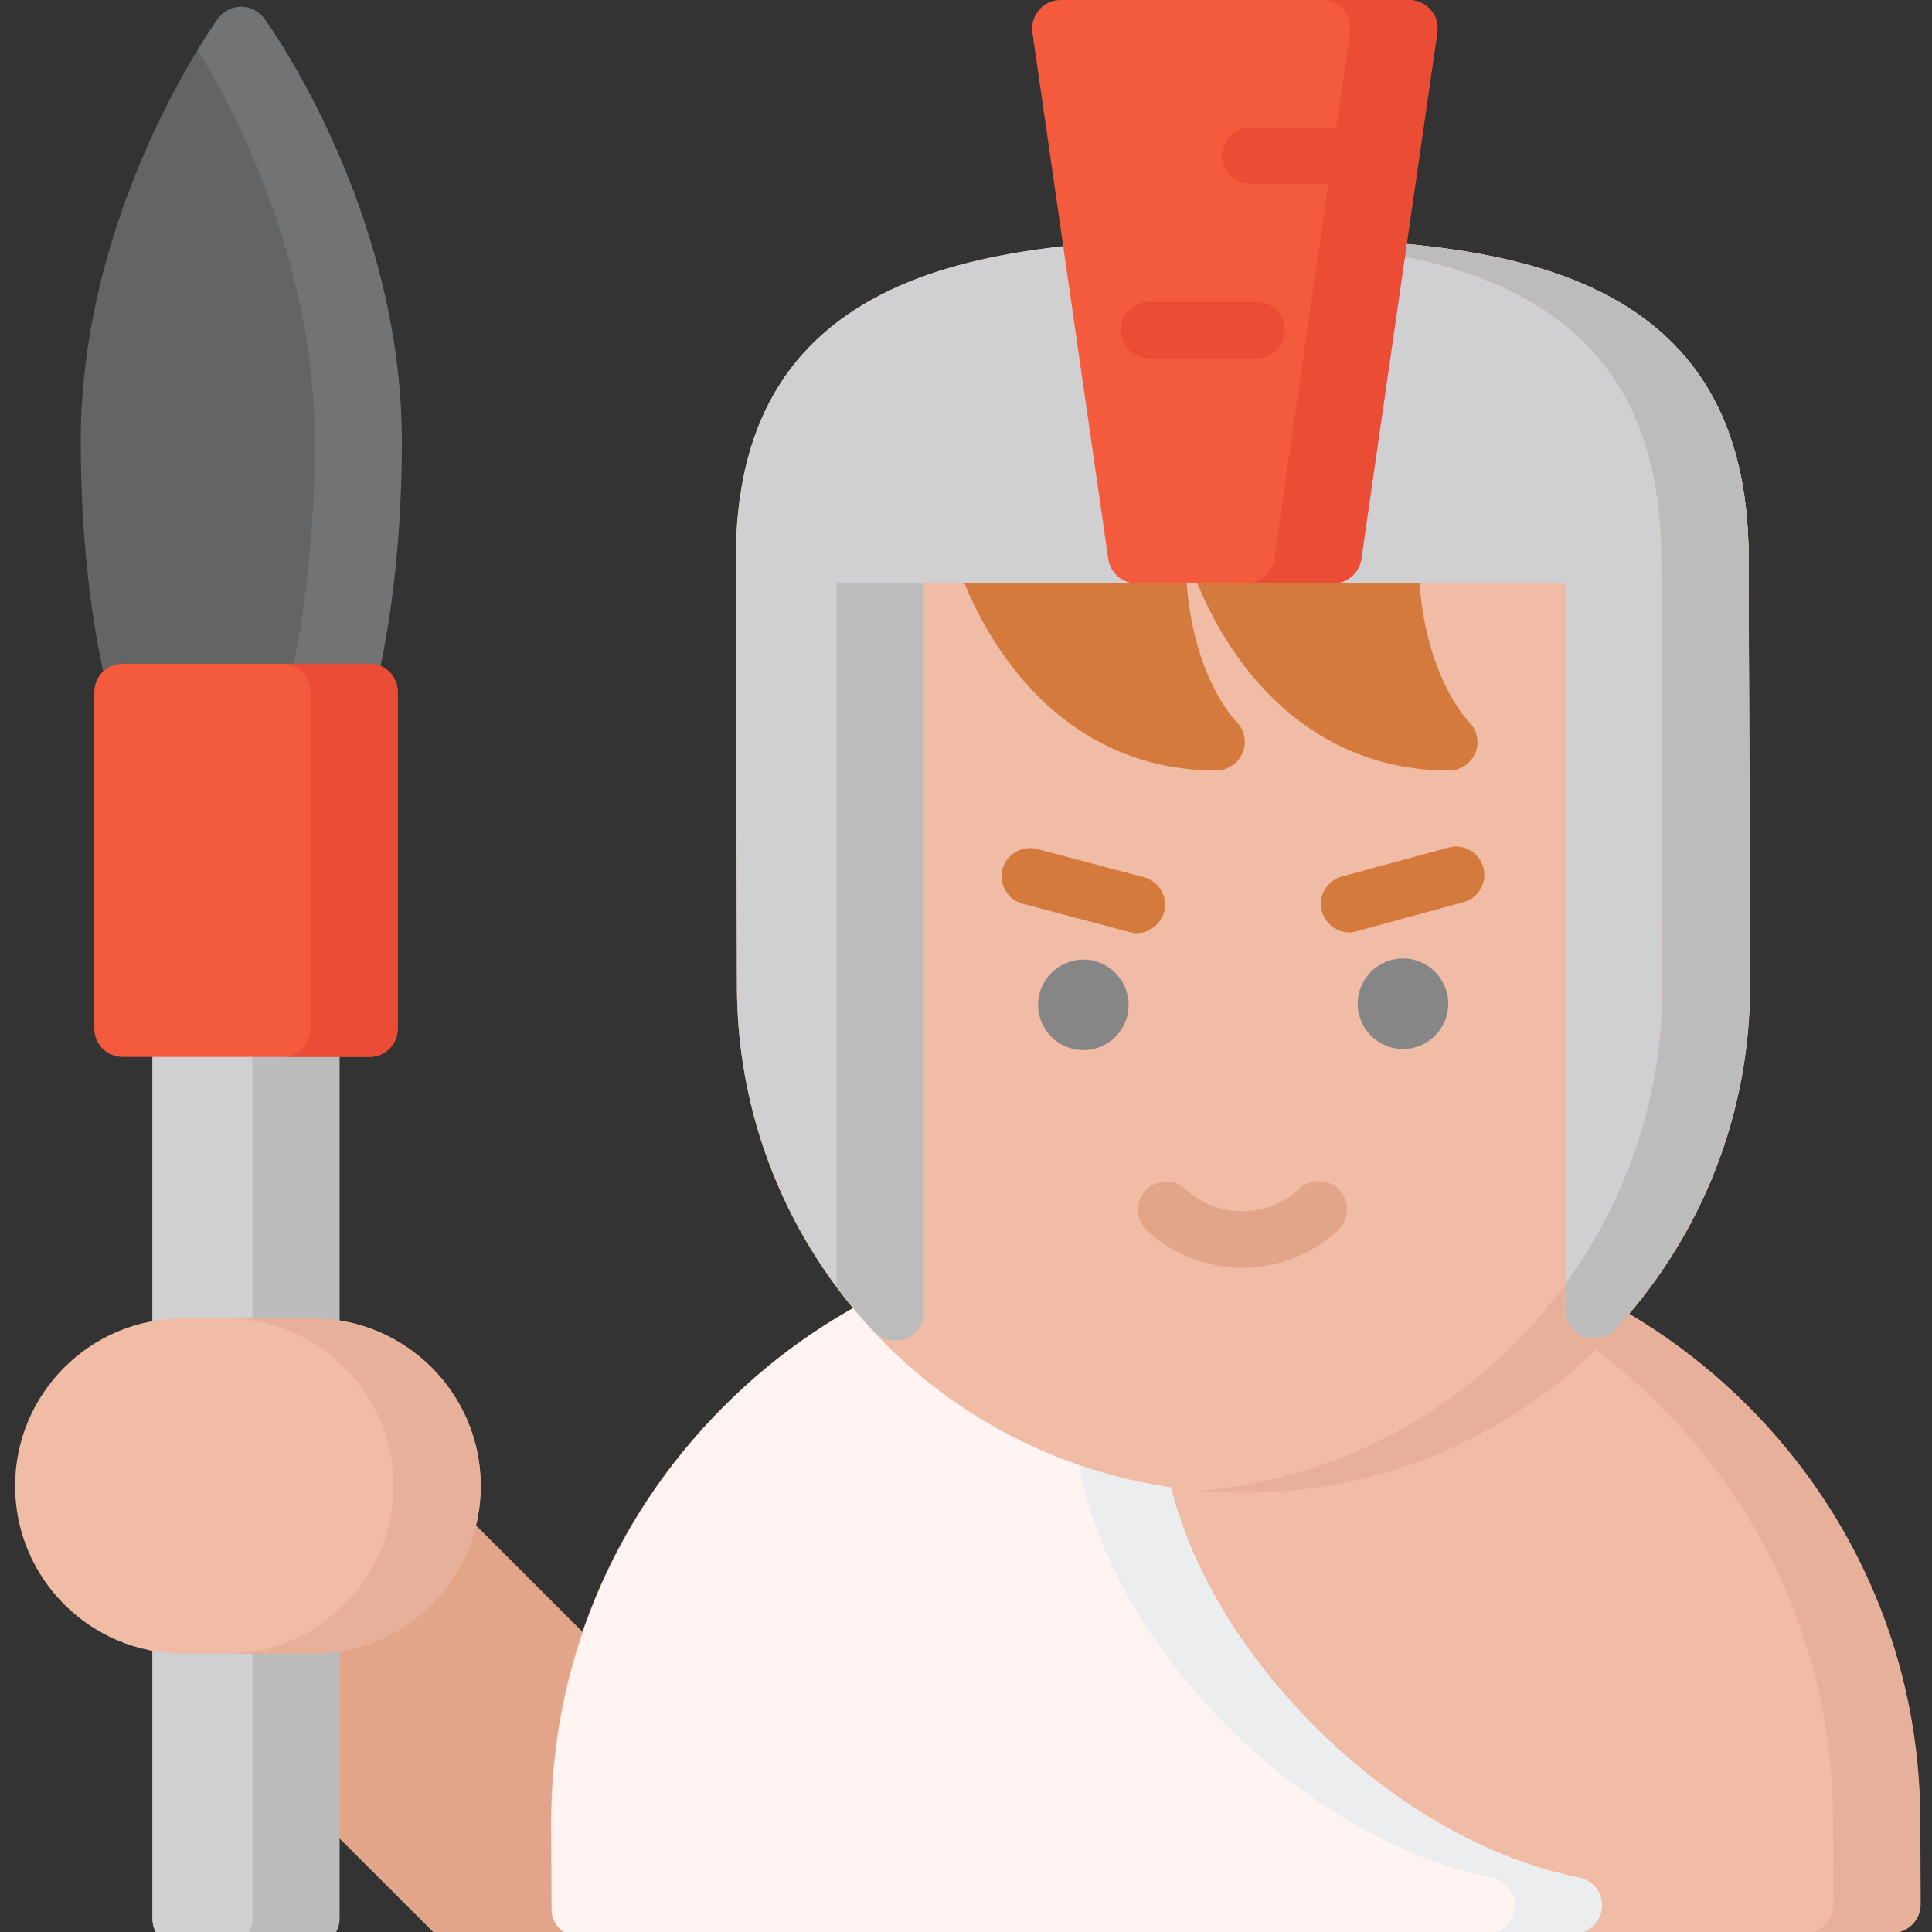 <?xml version="1.0" encoding="utf-8"?>
<!-- Generator: Adobe Illustrator 23.1.0, SVG Export Plug-In . SVG Version: 6.00 Build 0)  -->
<svg version="1.1" id="Layer_1" xmlns="http://www.w3.org/2000/svg" xmlns:xlink="http://www.w3.org/1999/xlink" x="0px" y="0px"
	 viewBox="0 0 512 512" style="enable-background:new 0 0 512 512;" xml:space="preserve">
<rect x="0" y="0" width="512" height="512" fill="#333333" stroke="none"/>
<style type="text/css">
	.st0{fill:#F9CD45;}
	.st1{fill:#E0A632;}
	.st2{fill:#E2A58A;}
	.st3{fill:#F0BCA6;}
	.st4{fill:#E6B09A;}
	.st5{fill:#FFF4F1;}
	.st6{fill:#ECEDEF;}
	.st7{fill:#BBBBBB;}
	.st8{fill:#D47A3D;}
	.st9{fill:#D0CFD1;}
	.st10{fill:#868686;}
	.st11{fill:#BCBCBC;}
	.st12{fill:#646464;}
	.st13{fill:#727374;}
	.st14{fill:#F45A3C;}
	.st15{fill:#EB4C36;}
</style>
<path class="st0" d="M3118.3-581.6c-31.6-31.6-73.4-49-117.8-49s-86.2,17.4-117.8,49s-49,73.4-49,117.8v238.2c0,4.2,3.4,7.5,7.5,7.5
	h318.5c4.2,0,7.5-3.4,7.5-7.5v-238.3C3167.3-508.2,3149.9-550.1,3118.3-581.6z"/>
<ellipse class="st1" cx="2488.4" cy="-825.5" rx="144.2" ry="86.9"/>
<ellipse class="st1" cx="2285.6" cy="-392.9" rx="51" ry="41.8"/>
<path class="st2" d="M114.8,512h106c1-1.8,1.2-3.9,0.6-5.9c-2-6.4-5.6-12.2-10.3-16.9L95.9,374c-16.4-16.4-43.1-16.4-59.6,0
	c-7.9,7.9-12.3,18.5-12.3,29.8c0,11.3,4.4,21.9,12.3,29.8L114.8,512z"/>
<path class="st3" d="M149.4,512h353.7c1.4-0.3,2.6-1,3.6-2c1.4-1.4,2.2-3.3,2.2-5.3l-0.1-22.5c-0.1-41.5-16.5-80.6-46.1-110
	c-29.5-29.3-68.5-45.5-109.8-45.5c-0.2,0-0.3,0-0.5,0l-50.9,0.2c-41.5,0.1-80.6,16.5-110,46.1c-29.5,29.6-45.6,68.8-45.5,110.3
	l0.1,22.5C146.1,508.4,147.4,510.7,149.4,512z"/>
<path class="st4" d="M508.9,482.2c-0.1-41.5-16.5-80.6-46.1-110c-29.5-29.3-68.5-45.5-109.8-45.5c-0.2,0-0.3,0-0.5,0l-18.5,0.1
	c39.8,1,77.2,17.1,105.7,45.4c29.6,29.5,46,68.5,46.1,110l0.1,22.5c0,2-0.8,3.9-2.2,5.3c-1,1-2.2,1.7-3.6,2h23.1
	c1.4-0.3,2.6-1,3.6-2c1.4-1.4,2.2-3.3,2.2-5.3L508.9,482.2z"/>
<path class="st5" d="M148.3,511.1c0.4,0.4,0.7,0.7,1.1,0.9h270.2c2.6-1,4.6-3.4,4.9-6.3c0.4-3.8-2.2-7.3-6-8.1
	c-26.7-5.3-54.5-22.3-76.3-46.6c-21.9-24.3-34.5-52.5-34.6-77.2c0-12.7,1.6-25.3,4.8-37.5c0.6-2.3,0.1-4.7-1.3-6.5
	c-1.4-1.8-3.6-2.9-6-2.9h0l-3.5,0c-41.5,0.1-80.6,16.5-110,46.1s-45.6,68.8-45.5,110.3l0.1,22.5
	C146.1,507.8,146.9,509.7,148.3,511.1z"/>
<path class="st6" d="M418.5,497.6c-26.7-5.3-54.5-22.3-76.3-46.6c-21.9-24.3-34.5-52.5-34.6-77.2c0-12.7,1.6-25.3,4.8-37.5
	c0.6-2.3,0.1-4.7-1.3-6.5c-1.4-1.8-3.6-2.9-6-2.9h0l-3.5,0c-5.4,0-10.7,0.3-16,0.9c0.9,0.5,1.8,1.2,2.4,2c1.4,1.9,1.9,4.3,1.3,6.5
	c-3.2,12.2-4.8,24.8-4.8,37.5c0.1,24.7,12.7,52.9,34.6,77.2c21.9,24.3,49.7,41.3,76.3,46.6c3.8,0.8,6.4,4.3,6,8.1
	c-0.3,2.9-2.3,5.4-4.9,6.3h23.1c2.6-1,4.6-3.4,4.9-6.3C424.9,501.8,422.3,498.3,418.5,497.6z"/>
<path class="st7" d="M89.1,512c0.6-1.1,0.9-2.3,0.9-3.6V196.9c0-4.2-3.4-7.5-7.5-7.5H47.9c-4.2,0-7.5,3.4-7.5,7.5v311.5
	c0,1.3,0.3,2.6,0.9,3.6H89.1z"/>
<path class="st3" d="M463.4,147.7c-0.1-35.3-13.8-58.7-41.9-71.6C396.2,64.5,362,63,328.8,63.1c-33.2,0.1-67.4,1.8-92.5,13.6
	c-27.9,13.1-41.4,36.6-41.3,71.8l0.3,113.2c0.2,73.9,60.4,133.8,134.2,133.8h0.4c74-0.2,134-60.6,133.8-134.6L463.4,147.7z"/>
<path class="st8" d="M327.6,191.2c-0.1-0.1-13.4-13.5-13.4-44.2c0-4.2-3.4-7.5-7.5-7.5h-45.9c-2.4,0-4.6,1.1-6,3
	c-1.4,1.9-1.9,4.4-1.2,6.6c0.2,0.6,4.2,13.9,14.4,27.3c13.9,18.2,32.7,27.8,54.3,27.8c3.1,0,5.8-1.9,7-4.7S329.8,193.3,327.6,191.2z
	"/>
<path class="st8" d="M389.2,191.2c-0.1-0.1-13.3-13.5-13.3-44.2c0-4.2-3.4-7.5-7.5-7.5h-45.9c-2.4,0-4.6,1.1-6,3
	c-1.4,1.9-1.9,4.4-1.2,6.6c0.2,0.6,4.2,13.9,14.4,27.3c13.9,18.2,32.7,27.8,54.3,27.8c3.1,0,5.8-1.9,7-4.7S391.4,193.3,389.2,191.2z
	"/>
<path class="st9" d="M463.4,147.7c-0.1-35.3-13.8-58.7-41.9-71.6C396.2,64.5,362,63,328.8,63.1c-33.2,0.1-67.4,1.8-92.5,13.6
	c-27.9,13.1-41.4,36.6-41.3,71.8l0.3,113.2c0.1,33.9,13,66.2,36.3,91.1c1.5,1.6,3.5,2.4,5.5,2.4c0.9,0,1.9-0.2,2.8-0.5
	c2.9-1.1,4.8-3.9,4.8-7V154.5h170.3v192.6c0,3.1,1.9,5.9,4.8,7c2.9,1.1,6.2,0.4,8.3-1.9c23.1-25,35.8-57.5,35.7-91.3L463.4,147.7z"
	/>
<path class="st2" d="M329.3,336c-9.4,0-18.3-3.5-25.3-9.8c-3.1-2.8-3.3-7.6-0.5-10.6c2.8-3.1,7.6-3.3,10.6-0.5
	c4.1,3.8,9.5,5.9,15.1,5.9h0.1c5.6,0,11-2.1,15.1-6c3-2.8,7.8-2.6,10.6,0.4c2.8,3,2.6,7.8-0.4,10.6c-6.9,6.4-15.9,9.9-25.3,10
	C329.4,336,329.3,336,329.3,336z"/>
<path class="st10" d="M299.1,266.3c0-6.6-5.4-12-12-12s-12,5.4-12,12s5.4,12,12,12S299.1,272.9,299.1,266.3z"/>
<path class="st8" d="M301.2,247.3c-0.6,0-1.3-0.1-1.9-0.3l-28.3-7.5c-4-1.1-6.4-5.2-5.3-9.2s5.2-6.4,9.2-5.3l28.3,7.5
	c4,1.1,6.4,5.2,5.3,9.2C307.5,245,304.5,247.3,301.2,247.3z"/>
<path class="st10" d="M383.8,266c0-6.6-5.4-12-12-12s-12,5.4-12,12s5.4,12,12,12S383.8,272.7,383.8,266z"/>
<path class="st8" d="M357.6,247.1c-3.3,0-6.3-2.2-7.3-5.6c-1.1-4,1.3-8.1,5.3-9.2l28.3-7.7c4-1.1,8.1,1.3,9.2,5.3
	c1.1,4-1.3,8.1-5.3,9.2l-28.3,7.7C358.9,247,358.2,247.1,357.6,247.1z"/>
<path class="st9" d="M66.9,196.9c0-4.2-3.4-7.5-7.5-7.5H47.9c-4.2,0-7.5,3.4-7.5,7.5v311.5c0,1.3,0.3,2.6,0.9,3.6H66
	c0.6-1.1,0.9-2.3,0.9-3.6V196.9z"/>
<path class="st4" d="M463.4,147.7c-0.1-35.3-13.8-58.7-41.9-71.6C396.2,64.5,362,63,328.8,63.1c-3.1,0-6.2,0-9.4,0.1
	c28.7,0.4,57.2,2.9,79,13c28.1,12.9,41.7,36.3,41.9,71.6l0.3,113.2c0.2,70.2-53.9,128.2-122.6,134.1c3.8,0.3,7.6,0.5,11.5,0.5h0.4
	c74-0.2,134-60.6,133.8-134.6L463.4,147.7z"/>
<path class="st11" d="M221.6,340.8c3.1,4.2,6.4,8.2,10.1,12.1c1.5,1.6,3.5,2.4,5.5,2.4c0.9,0,1.9-0.2,2.8-0.5c2.9-1.1,4.8-3.9,4.8-7
	V154.5h-23.1V340.8z"/>
<path class="st11" d="M463.4,147.7c-0.1-35.3-13.8-58.7-41.9-71.6C396.2,64.5,362,63,328.8,63.1c-3.1,0-6.2,0-9.3,0.1
	c28.7,0.4,57.1,2.9,78.9,13c28.1,12.9,41.7,36.3,41.9,71.6l0.3,113.2c0.1,28.6-8.9,56.2-25.7,79.1v7.1c0,3.1,1.9,5.9,4.8,7
	c2.9,1.1,6.2,0.4,8.3-1.9c23.1-25,35.8-57.5,35.7-91.3L463.4,147.7z"/>
<path class="st12" d="M70,4.9c-1.4-1.9-3.7-3.1-6.1-3.1s-4.7,1.2-6.1,3.1c-1.5,2.1-36.4,50.9-36.4,112.1c0,31.1,4.1,60,11.6,81.4
	c1.1,3,3.9,5,7.1,5h47.6c3.2,0,6-2,7.1-5c7.5-21.4,11.6-50.3,11.6-81.4C106.4,55.7,71.5,6.9,70,4.9z"/>
<path class="st13" d="M70,4.9c-1.4-1.9-3.7-3.1-6.1-3.1s-4.7,1.2-6.1,3.1c-0.3,0.5-2.4,3.4-5.4,8.3c10.2,16.7,31,56.5,31,103.7
	c0,31.1-4.1,60-11.6,81.4c-1.1,3-3.9,5-7.1,5h23.1c3.2,0,6-2,7.1-5c7.5-21.4,11.6-50.3,11.6-81.4C106.4,55.7,71.5,6.9,70,4.9z"/>
<path class="st14" d="M97.9,175.9H32.5c-4.2,0-7.5,3.4-7.5,7.5v89.2c0,4.2,3.4,7.5,7.5,7.5h65.4c4.2,0,7.5-3.4,7.5-7.5v-89.2
	C105.4,179.2,102.1,175.9,97.9,175.9z"/>
<path class="st15" d="M97.9,175.9H74.8c4.2,0,7.5,3.4,7.5,7.5v89.2c0,4.2-3.4,7.5-7.5,7.5h23.1c4.2,0,7.5-3.4,7.5-7.5v-89.2
	C105.4,179.2,102.1,175.9,97.9,175.9z"/>
<path class="st14" d="M379.1,2.6c-1.4-1.6-3.5-2.6-5.7-2.6h-92.3c-2.2,0-4.3,0.9-5.7,2.6c-1.4,1.6-2.1,3.8-1.8,6l20.1,139.5
	c0.5,3.7,3.7,6.5,7.4,6.5h52.1c3.7,0,6.9-2.8,7.4-6.5L380.9,8.6C381.2,6.4,380.6,4.2,379.1,2.6z"/>
<g>
	<path class="st15" d="M359.8,48.7h-28.5c-4.2,0-7.5-3.4-7.5-7.5s3.4-7.5,7.5-7.5h28.5c4.2,0,7.5,3.4,7.5,7.5S363.9,48.7,359.8,48.7
		z"/>
	<path class="st15" d="M333,95h-28.5c-4.2,0-7.5-3.4-7.5-7.5c0-4.2,3.4-7.5,7.5-7.5H333c4.2,0,7.5,3.4,7.5,7.5
		C340.5,91.7,337.2,95,333,95z"/>
	<path class="st15" d="M379.1,2.6c-1.4-1.6-3.5-2.6-5.7-2.6h-23.1c2.2,0,4.3,0.9,5.7,2.6c1.4,1.6,2.1,3.8,1.8,6l-20.1,139.5
		c-0.5,3.7-3.7,6.5-7.4,6.5h23.1c3.7,0,6.9-2.8,7.4-6.5L380.9,8.6C381.2,6.4,380.6,4.2,379.1,2.6z"/>
</g>
<path class="st3" d="M83,349.4H48.4C23.9,349.4,4,369.3,4,393.8c0,24.5,19.9,44.4,44.4,44.4H83c24.5,0,44.4-19.9,44.4-44.4
	C127.4,369.3,107.5,349.4,83,349.4z"/>
<path class="st4" d="M83,349.4H59.9c24.5,0,44.4,19.9,44.4,44.4c0,24.5-19.9,44.4-44.4,44.4H83c24.5,0,44.4-19.9,44.4-44.4
	C127.4,369.3,107.5,349.4,83,349.4z"/>
</svg>
